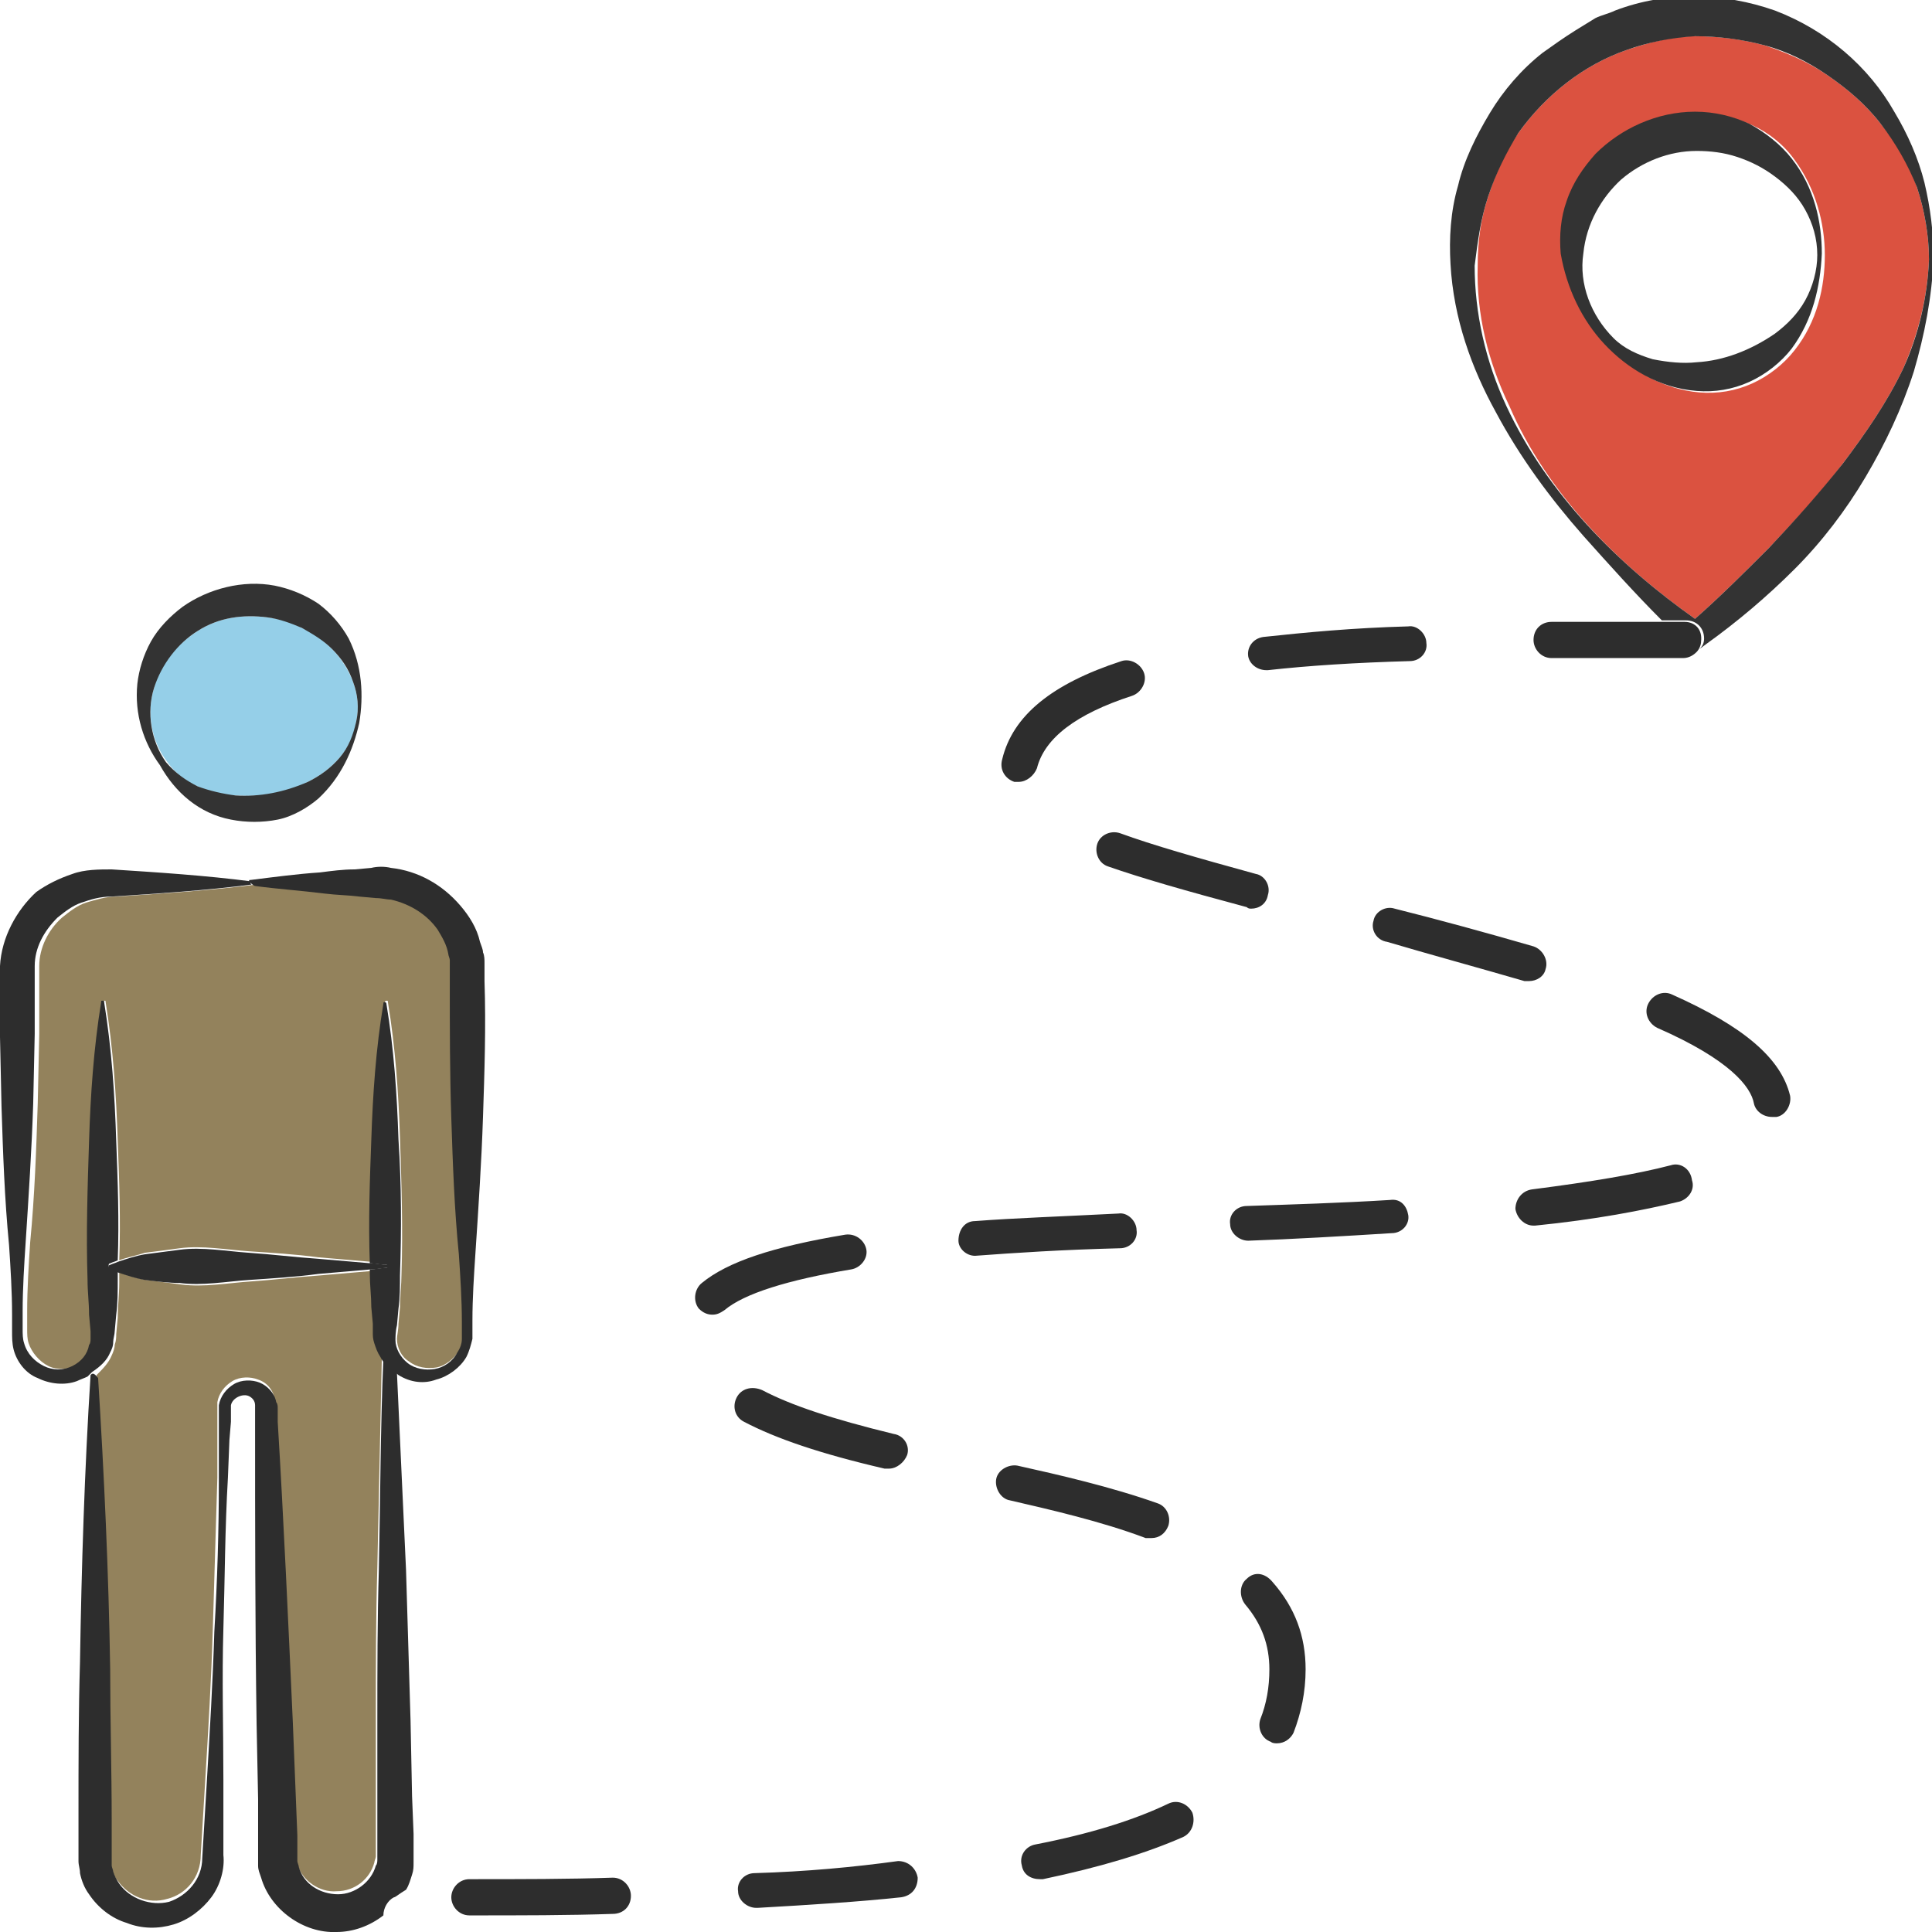 <?xml version="1.0" encoding="utf-8"?>
<!-- Generator: Adobe Illustrator 24.1.2, SVG Export Plug-In . SVG Version: 6.00 Build 0)  -->
<svg version="1.1" id="Layer_1" xmlns="http://www.w3.org/2000/svg" xmlns:xlink="http://www.w3.org/1999/xlink" x="0px" y="0px"
	 viewBox="0 0 128 128" style="enable-background:new 0 0 128 128;" xml:space="preserve">
<style type="text/css">
	.st0{fill:#DB5240;}
	.st1{fill:#333333;}
	.st2{fill:#2D2D2D;}
	.st3{fill:#93825C;}
	.st4{fill:#95CFE8;}
</style>
<g>
	<path class="st0" d="M112.3,41c1.7-1.5,3.3-3.1,4.9-4.7c1.7-1.8,3.4-3.6,4.9-5.6c1.5-2,2.9-4,4-6.3c1-2.3,1.6-4.7,1.7-7.2
		c0-1.6-0.3-3.3-0.8-4.8c-0.5-1.5-1.4-3-2.4-4.2c-1-1.3-2.2-2.3-3.5-3.2c-1.3-0.9-2.7-1.5-4.2-2c-1.5-0.4-3-0.6-4.6-0.6
		c-1.5,0-3,0.4-4.5,0.9c-2.9,1-5.4,3-7.2,5.5c-0.9,1.3-1.5,2.7-2,4.2c-0.5,1.5-0.7,3-0.7,4.6c-0.1,3.2,0.7,6.4,2.1,9.3
		C102.5,32.7,107.2,37.4,112.3,41z M104,13.4c0.4-1.1,1-2.2,1.9-3.1c1.6-1.8,4.1-2.9,6.6-2.8c1.2,0,2.5,0.3,3.6,0.8
		c1.1,0.5,2.1,1.3,2.8,2.3c1.4,1.9,2,4.2,2,6.3c0,2.1-0.5,4.4-2,6.3c-0.7,0.9-1.7,1.7-2.8,2.2c-1.1,0.5-2.3,0.7-3.5,0.6
		c-2.4-0.2-4.6-1.5-6.1-3.1c-1.5-1.6-2.5-3.7-2.8-6C103.5,15.7,103.6,14.5,104,13.4z"/>
	<path class="st1" d="M99.1,27.3c1.6,3,3.6,5.7,5.8,8.2c1.7,1.9,3.4,3.8,5.2,5.6l1.6,0c0.7,0,1.2,0.5,1.2,1.2c0,0.3-0.1,0.5-0.3,0.7
		l0.4-0.3c2.1-1.5,4.1-3.2,5.9-5c1.8-1.8,3.4-3.9,4.7-6.1c1.3-2.2,2.4-4.5,3.2-7c0.7-2.4,1.2-4.9,1.3-7.5c0-1.7-0.2-3.3-0.6-5
		c-0.4-1.6-1.1-3.2-2-4.7c-1.7-3-4.5-5.4-7.9-6.7c-3.4-1.2-7.2-1.3-10.6,0c-0.4,0.2-0.9,0.3-1.3,0.5L104.4,2c-0.8,0.5-1.5,1-2.2,1.5
		c-1.4,1.1-2.6,2.5-3.5,4c-0.9,1.5-1.7,3.1-2.1,4.8c-0.5,1.7-0.6,3.5-0.5,5.2C96.3,21.1,97.5,24.4,99.1,27.3z M98.6,13
		c0.5-1.5,1.2-2.9,2-4.2c1.8-2.5,4.3-4.5,7.2-5.5c1.4-0.5,2.9-0.8,4.5-0.9c1.5,0,3.1,0.2,4.6,0.6c1.5,0.4,2.9,1.1,4.2,2
		c1.3,0.9,2.5,1.9,3.5,3.2c1,1.3,1.8,2.7,2.4,4.2c0.5,1.5,0.8,3.2,0.8,4.8c-0.1,2.5-0.7,5-1.7,7.2c-1.1,2.3-2.5,4.3-4,6.3
		c-1.5,1.9-3.2,3.8-4.9,5.6c-1.6,1.6-3.2,3.2-4.9,4.7c-5.1-3.6-9.8-8.3-12.5-14.1c-1.4-3-2.1-6.2-2.1-9.3C97.9,16,98.1,14.5,98.6,13
		z"/>
	<path class="st1" d="M106.3,22.8c1.5,1.6,3.6,2.9,6.1,3.1c1.2,0.1,2.4-0.1,3.5-0.6c1.1-0.5,2.1-1.3,2.8-2.2c1.4-1.9,1.9-4.1,2-6.3
		c0-2.1-0.5-4.4-2-6.3c-0.7-0.9-1.7-1.7-2.8-2.3c-1.1-0.5-2.3-0.8-3.6-0.8c-2.5,0-4.9,1.1-6.6,2.8c-0.8,0.9-1.5,1.9-1.9,3.1
		c-0.4,1.1-0.5,2.3-0.4,3.5C103.8,19.1,104.8,21.2,106.3,22.8z M104.9,16.8c0.2-2,1.2-3.7,2.5-4.9c1.4-1.2,3.2-1.9,5-1.9
		c0.9,0,1.8,0.1,2.7,0.4c0.9,0.3,1.7,0.7,2.5,1.3c0.8,0.6,1.5,1.3,2,2.2c0.5,0.9,0.8,1.9,0.8,3c0,1-0.3,2.1-0.8,3
		c-0.5,0.9-1.2,1.6-2,2.2c-1.6,1.1-3.4,1.8-5.2,1.9c-0.9,0.1-1.9,0-2.9-0.2c-1-0.3-1.9-0.7-2.6-1.4
		C105.4,20.9,104.6,18.8,104.9,16.8z"/>
	<path class="st2" d="M48.8,92.6c-0.3,0.6-0.1,1.3,0.5,1.6c2.1,1.1,5,2.1,9.3,3.1c0.1,0,0.2,0,0.3,0c0.5,0,1-0.4,1.2-0.9
		c0.2-0.6-0.2-1.3-0.9-1.4c-4.1-1-6.8-1.9-8.7-2.9C49.8,91.8,49.1,92,48.8,92.6z"/>
	<path class="st2" d="M29.9,125.7c0,0.6,0.5,1.2,1.2,1.2c3.4,0,6.6,0,9.5-0.1c0.7,0,1.2-0.5,1.2-1.2c0-0.6-0.5-1.2-1.2-1.2
		c0,0,0,0,0,0c-2.9,0.1-6.1,0.1-9.5,0.1C30.4,124.5,29.9,125.1,29.9,125.7z"/>
	<path class="st2" d="M47.2,87.1c0.3,0,0.5-0.1,0.8-0.3c1.3-1.1,4.2-2,8.4-2.7c0.6-0.1,1.1-0.7,1-1.3c-0.1-0.6-0.7-1.1-1.4-1
		c-4.8,0.8-7.8,1.8-9.5,3.2c-0.5,0.4-0.6,1.2-0.2,1.7C46.6,87,46.9,87.1,47.2,87.1z"/>
	<path class="st2" d="M50,124.1c-0.7,0-1.2,0.6-1.1,1.2c0,0.6,0.6,1.1,1.2,1.1c0,0,0,0,0.1,0c3.5-0.2,6.7-0.4,9.5-0.7
		c0.7-0.1,1.1-0.6,1.1-1.3c-0.1-0.6-0.6-1.1-1.3-1.1C56.6,123.7,53.4,124,50,124.1z"/>
	<path class="st2" d="M82.6,104.6c-0.5,0.4-0.5,1.2-0.1,1.7c1.1,1.3,1.6,2.7,1.6,4.3c0,1.2-0.2,2.3-0.6,3.3
		c-0.2,0.6,0.1,1.3,0.7,1.5c0.1,0.1,0.3,0.1,0.4,0.1c0.5,0,0.9-0.3,1.1-0.7c0.5-1.3,0.8-2.7,0.8-4.2c0-2.2-0.7-4.1-2.2-5.8
		C83.8,104.2,83.1,104.1,82.6,104.6z"/>
	<path class="st2" d="M77.4,119.5c-2.3,1.1-5.2,2-8.8,2.7c-0.6,0.1-1.1,0.7-0.9,1.4c0.1,0.6,0.6,0.9,1.2,0.9c0.1,0,0.2,0,0.2,0
		c3.8-0.8,6.8-1.7,9.3-2.8c0.6-0.3,0.8-1,0.6-1.6C78.7,119.5,78,119.2,77.4,119.5z"/>
	<path class="st2" d="M92.1,79.5c-3.2,0.2-6.6,0.3-9.5,0.4c-0.7,0-1.2,0.6-1.1,1.2c0,0.6,0.6,1.1,1.2,1.1c0,0,0,0,0,0
		c2.9-0.1,6.3-0.3,9.5-0.5c0.7,0,1.2-0.6,1.1-1.2S92.8,79.4,92.1,79.5z"/>
	<path class="st2" d="M101,65c0.1,0,0.2,0,0.3,0c0.5,0,1-0.3,1.1-0.8c0.2-0.6-0.2-1.3-0.8-1.5c-3.1-0.9-6.4-1.8-9.2-2.5
		c-0.6-0.2-1.3,0.2-1.4,0.8c-0.2,0.6,0.2,1.3,0.9,1.4C94.6,63.2,97.9,64.1,101,65z"/>
	<path class="st2" d="M82.9,60.2c0.5,0,1-0.3,1.1-0.9c0.2-0.6-0.2-1.3-0.8-1.4c-4-1.1-6.8-1.9-9-2.7c-0.6-0.2-1.3,0.1-1.5,0.7
		c-0.2,0.6,0.1,1.3,0.7,1.5c2.3,0.8,5.1,1.6,9.2,2.7C82.7,60.2,82.8,60.2,82.9,60.2z"/>
	<path class="st2" d="M76.3,101.9c0.5,0,0.9-0.3,1.1-0.8c0.2-0.6-0.1-1.3-0.7-1.5c-3.1-1.1-6.6-1.9-9.3-2.5
		c-0.6-0.1-1.3,0.3-1.4,0.9c-0.1,0.6,0.3,1.3,0.9,1.4c2.6,0.6,6.1,1.4,9,2.5C76,101.9,76.2,101.9,76.3,101.9z"/>
	<path class="st2" d="M110.8,65.9c-0.6-0.3-1.3,0-1.6,0.6c-0.3,0.6,0,1.3,0.6,1.6c4.8,2.1,6.2,3.9,6.4,5c0.1,0.5,0.6,0.9,1.2,0.9
		c0.1,0,0.2,0,0.3,0c0.6-0.1,1-0.8,0.9-1.4C118,70.1,115.5,68,110.8,65.9z"/>
	<path class="st2" d="M67.2,51.8c0.1,0,0.2,0,0.3,0c0.5,0,1-0.4,1.2-0.9c0.5-2,2.6-3.6,6.3-4.8c0.6-0.2,1-0.9,0.8-1.5
		c-0.2-0.6-0.9-1-1.5-0.8c-4.6,1.5-7.2,3.6-7.9,6.5C66.2,51,66.6,51.6,67.2,51.8z"/>
	<path class="st2" d="M83.9,44.4c0,0,0.1,0,0.1,0c2.7-0.3,5.8-0.5,9.4-0.6c0.7,0,1.2-0.6,1.1-1.2c0-0.6-0.6-1.2-1.2-1.1
		c-3.7,0.1-6.8,0.4-9.6,0.7c-0.7,0.1-1.1,0.7-1,1.3C82.8,44,83.3,44.4,83.9,44.4z"/>
	<path class="st2" d="M110.7,77.2c-2.3,0.6-5.3,1.1-9.2,1.6c-0.7,0.1-1.1,0.7-1.1,1.3c0.1,0.6,0.6,1.1,1.2,1.1c0,0,0.1,0,0.1,0
		c4-0.4,7.1-1,9.6-1.6c0.6-0.2,1-0.8,0.8-1.4C112,77.4,111.3,77,110.7,77.2z"/>
	<path class="st2" d="M64.6,83.2C64.7,83.2,64.7,83.2,64.6,83.2c2.7-0.2,5.7-0.4,9.6-0.5c0.7,0,1.2-0.6,1.1-1.2
		c0-0.6-0.6-1.2-1.2-1.1c-3.9,0.2-6.9,0.3-9.5,0.5c-0.7,0-1.1,0.6-1.1,1.3C63.5,82.7,64,83.2,64.6,83.2z"/>
	<path class="st2" d="M111.6,41.2l-1.6,0l-0.8,0c-2.1,0-4.3,0-6.4,0c-0.7,0-1.2,0.5-1.2,1.2c0,0.6,0.5,1.2,1.2,1.2c0,0,0,0,0,0
		c2.1,0,4.3,0,6.4,0l2.3,0c0.4,0,0.7-0.2,0.9-0.4c0.2-0.2,0.3-0.5,0.3-0.7C112.8,41.7,112.3,41.2,111.6,41.2z"/>
	<g>
		<path class="st3" d="M11.9,82.7c1.5-0.2,3.1,0.1,4.6,0.2c1.5,0.1,3.1,0.2,4.6,0.4c1.2,0.1,2.3,0.2,3.5,0.3c-0.1-2.7,0-5.4,0.1-8.2
			c0.1-3,0.3-6,0.8-9c0-0.1,0.1-0.1,0.1-0.1c0.1,0,0.1,0,0.1,0.1c0.5,3,0.7,6,0.8,9c0.1,3,0.2,6,0.1,9c0,0.7-0.1,1.5-0.1,2.2
			l-0.1,1.1c0,0.4-0.1,0.8-0.1,1c0,0.6,0.3,1.2,0.8,1.5c0.5,0.4,1.2,0.5,1.8,0.4c0.6-0.1,1.2-0.6,1.5-1.1c0.2-0.3,0.2-0.6,0.3-0.9
			c0-0.3,0-0.7,0-1.1c0-1.5-0.1-3-0.2-4.5c-0.2-3-0.4-6-0.5-9c-0.1-3-0.2-6-0.1-9l0-0.6l0-0.3l0-0.2c0-0.1,0-0.3,0-0.4
			c0-0.1,0-0.3-0.1-0.4c-0.1-0.6-0.4-1.1-0.7-1.6c-0.7-1-1.8-1.7-3.1-2c-0.3-0.1-0.6-0.1-1-0.1l-1.1-0.1c-0.8,0-1.5-0.1-2.3-0.2
			c-1.5-0.1-3-0.3-4.6-0.5c-3.1,0.4-6.2,0.6-9.3,0.8c-0.7,0-1.3,0.2-2,0.4c-0.6,0.2-1.1,0.6-1.6,1c-0.9,0.8-1.5,2-1.5,3.2l0,2.2
			c0,0.8,0,1.5,0,2.3l-0.1,4.6c-0.1,3.1-0.2,6.1-0.5,9.2c-0.1,1.5-0.2,3.1-0.2,4.6c0,0.4,0,0.8,0,1.1c0,0.4,0,0.7,0.1,1
			c0.2,0.6,0.7,1.2,1.3,1.5c0.6,0.3,1.3,0.2,1.9,0c0.6-0.3,1-0.8,1.1-1.4c0-0.1,0-0.3,0.1-0.4c0-0.1,0-0.3,0-0.5L6,87.1
			c-0.1-0.8-0.1-1.5-0.1-2.3c-0.1-3.1-0.1-6.1,0.1-9.2c0.1-3.1,0.3-6.1,0.8-9.2c0-0.1,0.1-0.1,0.1-0.1c0.1,0,0.1,0,0.1,0.1
			c0.5,3.1,0.7,6.1,0.8,9.2c0.1,2.6,0.2,5.3,0.1,7.9C8.4,83.3,9,83.2,9.6,83C10.4,82.9,11.2,82.8,11.9,82.7z"/>
		<path class="st3" d="M24.9,88.4l0-0.6l-0.1-1.1c-0.1-0.7-0.1-1.5-0.1-2.2c0-0.1,0-0.2,0-0.3c-1.2,0.1-2.3,0.2-3.5,0.3
			c-1.5,0.1-3.1,0.3-4.6,0.4c-1.5,0.1-3.1,0.4-4.6,0.2c-0.8-0.1-1.5-0.2-2.3-0.3c-0.6-0.1-1.2-0.3-1.8-0.5c0,0.2,0,0.4,0,0.7
			c0,0.8-0.1,1.5-0.1,2.3l-0.1,1.1c0,0.2,0,0.4-0.1,0.7c0,0.2-0.1,0.5-0.2,0.7c-0.2,0.5-0.6,0.9-1,1.3c0.4,6.4,0.6,12.9,0.8,19.3
			c0.1,3.3,0.1,6.7,0.1,10l0,2.5l0,0.3l0,0.2c0,0.1,0,0.3,0.1,0.4c0.1,0.3,0.2,0.6,0.4,0.8c0.7,1,2,1.6,3.3,1.2
			c1.2-0.3,2.2-1.4,2.2-2.9l0.3-5c0.2-3.3,0.4-6.6,0.5-10c0.1-3.3,0.2-6.6,0.3-10l0-2.5l0-1.2l0-0.6c0-0.2,0-0.4,0-0.7
			c0.1-0.6,0.5-1.1,1-1.4c0.5-0.3,1.2-0.3,1.7-0.1c0.6,0.2,1,0.7,1.1,1.3c0,0.1,0.1,0.3,0.1,0.4l0,0.3l0,0.6
			c0.4,6.6,0.8,13.3,1,19.9l0.2,5l0.1,2.5l0,1.2c0,0.2,0,0.4,0,0.5c0,0.1,0.1,0.3,0.1,0.4c0.3,1.1,1.5,1.9,2.6,1.8
			c1.2,0,2.2-0.8,2.5-1.9c0-0.1,0.1-0.3,0.1-0.4l0-0.2c0-0.1,0-0.2,0-0.3l0-1.2l0-2.5l0-5c0-3.3,0-6.6,0.1-10
			c0.1-4.7,0.2-9.3,0.3-14C25.2,89.7,25,89.4,25,89C24.9,88.8,24.9,88.5,24.9,88.4z"/>
		<path class="st2" d="M26.1,125.7c0.1,0,0.3-0.2,0.8-0.5c0.2-0.3,0.3-0.7,0.4-1c0.1-0.3,0.1-0.5,0.1-0.8l0-0.4l0-0.3l0-1.2
			l-0.1-2.5l-0.1-5c-0.1-3.3-0.2-6.6-0.3-10c-0.2-4.3-0.4-8.6-0.6-13c-0.4-0.3-0.7-0.6-0.9-1c-0.2,4.7-0.2,9.3-0.3,14
			c-0.1,3.3-0.1,6.6-0.1,10l0,5l0,2.5l0,1.2c0,0.1,0,0.2,0,0.3l0,0.2c0,0.1,0,0.3-0.1,0.4c-0.3,1.1-1.4,1.9-2.5,1.9
			c-1.2,0-2.3-0.7-2.6-1.8c0-0.1-0.1-0.3-0.1-0.4c0-0.1,0-0.3,0-0.5l0-1.2l-0.1-2.5l-0.2-5c-0.3-6.6-0.6-13.3-1-19.9l0-0.6l0-0.3
			c0-0.1,0-0.3-0.1-0.4c-0.1-0.6-0.6-1.1-1.1-1.3c-0.5-0.2-1.2-0.2-1.7,0.1c-0.5,0.3-0.9,0.8-1,1.4c0,0.3,0,0.5,0,0.7l0,0.6l0,1.2
			l0,2.5c0,3.3-0.1,6.6-0.3,10c-0.1,3.3-0.3,6.6-0.5,10l-0.3,5c0,1.4-1,2.5-2.2,2.9c-1.2,0.3-2.6-0.2-3.3-1.2
			c-0.2-0.3-0.3-0.5-0.4-0.8c0-0.1-0.1-0.3-0.1-0.4l0-0.2l0-0.3l0-2.5c0-3.3-0.1-6.7-0.1-10c-0.1-6.4-0.4-12.9-0.8-19.3
			C6.2,90.9,6.1,91,6,91.1c-0.4,6.3-0.6,12.7-0.7,19c-0.1,3.3-0.1,6.7-0.1,10l0,2.5l0,0.3l0,0.4c0,0.3,0.1,0.5,0.1,0.8
			c0.1,0.5,0.3,1,0.6,1.4c0.6,0.9,1.5,1.6,2.5,1.9c1,0.4,2.1,0.4,3.1,0.1c1-0.3,1.9-1,2.5-1.8c0.6-0.8,0.9-1.9,0.8-2.8l0-5
			c0-3.3-0.1-6.7,0-10c0.1-3.3,0.1-6.6,0.3-10l0.1-2.5l0.1-1.2l0-0.6c0-0.2,0-0.5,0-0.5c0.1-0.5,0.8-0.8,1.2-0.6
			c0.2,0.1,0.4,0.3,0.4,0.6c0,0.1,0,0.1,0,0.2v0.3l0,0.6c0,6.7,0,13.3,0.1,20l0.1,5l0,2.5l0,1.2c0,0.2,0,0.5,0,0.7
			c0,0.3,0.1,0.5,0.2,0.8c0.6,2.1,2.8,3.7,5,3.6c1.1,0,2.2-0.4,3.1-1.1C25.4,126.4,25.7,125.9,26.1,125.7z"/>
		<path class="st2" d="M7.3,89.6c0.1-0.2,0.2-0.4,0.2-0.7c0-0.2,0.1-0.5,0.1-0.7l0.1-1.1c0.1-0.8,0.1-1.5,0.1-2.3c0-0.2,0-0.4,0-0.7
			C7.7,84.1,7.5,84,7.3,84c-0.1,0-0.1-0.1-0.1-0.2c0,0,0-0.1,0.1-0.1c0.2-0.1,0.3-0.1,0.5-0.2c0.1-2.6,0-5.3-0.1-7.9
			c-0.1-3.1-0.3-6.1-0.8-9.2c0-0.1,0-0.1-0.1-0.1c-0.1,0-0.1,0-0.1,0.1c-0.5,3.1-0.7,6.1-0.8,9.2c-0.1,3.1-0.2,6.1-0.1,9.2
			c0,0.8,0.1,1.5,0.1,2.3l0.1,1.1c0,0.2,0,0.4,0,0.5c0,0.1,0,0.3-0.1,0.4c-0.1,0.6-0.5,1.1-1.1,1.4c-0.6,0.3-1.3,0.3-1.9,0
			c-0.6-0.3-1.1-0.8-1.3-1.5c-0.1-0.3-0.1-0.6-0.1-1c0-0.4,0-0.8,0-1.1c0-1.5,0.1-3.1,0.2-4.6c0.2-3.1,0.4-6.1,0.5-9.2l0.1-4.6
			c0-0.8,0-1.5,0-2.3l0-2.2c0-1.2,0.6-2.3,1.5-3.2c0.5-0.4,1-0.8,1.6-1c0.6-0.2,1.2-0.4,2-0.4c3.1-0.2,6.2-0.4,9.3-0.8
			c-0.1,0-0.1-0.1-0.1-0.1c0-0.1,0.1-0.1,0.1-0.1c-3.1-0.4-6.2-0.6-9.3-0.8c-0.8,0-1.8,0-2.6,0.3c-0.9,0.3-1.7,0.7-2.4,1.2
			C1.1,60.3,0.1,62.1,0,64l0,0.4l0,0.3l0,0.6l0,1.1c0,0.8,0,1.5,0,2.3l0.1,4.6c0.1,3.1,0.2,6.1,0.5,9.2c0.1,1.5,0.2,3.1,0.2,4.6
			c0,0.4,0,0.8,0,1.1c0,0.4,0,0.8,0.1,1.2c0.2,0.8,0.8,1.6,1.6,1.9c0.8,0.4,1.8,0.5,2.6,0.2c0.2-0.1,0.5-0.2,0.7-0.3
			c0.1-0.1,0.2-0.2,0.3-0.3C6.7,90.5,7.1,90.1,7.3,89.6z"/>
		<path class="st2" d="M16.9,58.7c1.5,0.2,3,0.3,4.6,0.5c0.8,0.1,1.5,0.1,2.3,0.2l1.1,0.1c0.4,0,0.7,0.1,1,0.1c1.3,0.3,2.4,1,3.1,2
			c0.3,0.5,0.6,1,0.7,1.6c0,0.1,0.1,0.3,0.1,0.4c0,0.1,0,0.3,0,0.4l0,0.2l0,0.3l0,0.6c0,3,0,6,0.1,9c0.1,3,0.2,6,0.5,9
			c0.1,1.5,0.2,3,0.2,4.5c0,0.4,0,0.8,0,1.1c0,0.3-0.1,0.6-0.3,0.9c-0.3,0.6-0.9,1-1.5,1.1c-0.6,0.1-1.3,0-1.8-0.4
			c-0.5-0.4-0.8-1-0.8-1.5c0-0.2,0-0.6,0.1-1l0.1-1.1c0.1-0.7,0.1-1.5,0.1-2.2c0.1-3,0.1-6-0.1-9c-0.1-3-0.3-6-0.8-9
			c0,0,0-0.1-0.1-0.1c-0.1,0-0.1,0-0.1,0.1c-0.5,3-0.7,6-0.8,9c-0.1,2.7-0.2,5.4-0.1,8.2c0.4,0,0.7,0.1,1.1,0.1
			c0.1,0,0.1,0.1,0.1,0.1c0,0.1-0.1,0.1-0.1,0.1c-0.4,0-0.7,0.1-1.1,0.1c0,0.1,0,0.2,0,0.3c0,0.7,0.1,1.5,0.1,2.2l0.1,1.1l0,0.6
			c0,0.2,0,0.4,0.1,0.7c0.1,0.3,0.2,0.6,0.4,0.9c0.2,0.4,0.5,0.7,0.9,1c0.1,0.1,0.2,0.1,0.3,0.2c0.8,0.5,1.7,0.6,2.5,0.3
			c0.8-0.2,1.6-0.8,2-1.5c0.2-0.4,0.3-0.8,0.4-1.2c0-0.4,0-0.8,0-1.2c0-1.5,0.1-3,0.2-4.5c0.2-3,0.4-6,0.5-9c0.1-3,0.2-6,0.1-9
			l0-0.6l0-0.3l0-0.3c0-0.2,0-0.5-0.1-0.7c0-0.2-0.1-0.4-0.2-0.7c-0.2-0.9-0.7-1.7-1.3-2.4c-1.2-1.4-2.8-2.3-4.6-2.5
			c-0.4-0.1-0.9-0.1-1.3,0l-1.1,0.1c-0.8,0-1.5,0.1-2.3,0.2c-1.5,0.1-3,0.3-4.6,0.5c-0.1,0-0.1,0-0.1,0.1
			C16.8,58.7,16.9,58.7,16.9,58.7z"/>
		<path class="st2" d="M11.9,85c1.5,0.2,3.1-0.1,4.6-0.2c1.5-0.1,3.1-0.2,4.6-0.4c1.2-0.1,2.3-0.2,3.5-0.3c0.4,0,0.7-0.1,1.1-0.1
			c0.1,0,0.1,0,0.1-0.1c0-0.1,0-0.1-0.1-0.1c-0.4,0-0.7-0.1-1.1-0.1c-1.2-0.1-2.3-0.2-3.5-0.3c-1.5-0.1-3.1-0.3-4.6-0.4
			c-1.5-0.1-3.1-0.4-4.6-0.2c-0.8,0.1-1.5,0.2-2.3,0.3c-0.6,0.1-1.2,0.3-1.8,0.5c-0.2,0.1-0.3,0.1-0.5,0.2c0,0-0.1,0-0.1,0.1
			c0,0.1,0,0.1,0.1,0.2c0.2,0.1,0.3,0.1,0.5,0.2c0.6,0.2,1.2,0.4,1.8,0.5C10.4,84.9,11.2,85,11.9,85z"/>
		<g>
			<path class="st4" d="M13.1,52.1c0.8,0.4,1.6,0.6,2.5,0.6c1.7,0.1,3.3-0.1,4.8-0.9c0.8-0.4,1.5-0.9,2.1-1.6c0.6-0.7,1-1.5,1.1-2.4
				c0.2-0.9,0.1-1.8-0.2-2.6c-0.3-0.8-0.8-1.6-1.4-2.2c-0.6-0.6-1.3-1.1-2-1.4c-0.7-0.4-1.5-0.6-2.3-0.7c-1.6-0.2-3.2,0-4.6,0.9
				c-1.4,0.9-2.5,2.2-2.9,3.8c-0.5,1.6-0.2,3.5,0.9,4.9C11.6,51.2,12.3,51.8,13.1,52.1z"/>
			<path class="st1" d="M15.3,54.3c1,0.2,2.1,0.2,3.1,0c1-0.2,2-0.8,2.7-1.4c1.5-1.4,2.3-3.2,2.7-5c0.3-1.8,0.2-3.8-0.7-5.6
				c-0.5-0.9-1.2-1.7-2-2.3c-0.9-0.6-1.9-1-2.9-1.2c-2.1-0.4-4.4,0.2-6.1,1.4c-0.8,0.6-1.6,1.4-2.1,2.3c-0.5,0.9-0.8,1.9-0.9,2.8
				c-0.2,2,0.4,3.9,1.5,5.4C11.6,52.5,13.2,53.9,15.3,54.3z M10.2,45.6c0.5-1.6,1.6-3,2.9-3.8c1.4-0.9,3-1.1,4.6-0.9
				c0.8,0.1,1.6,0.4,2.3,0.7c0.7,0.4,1.4,0.8,2,1.4c0.6,0.6,1.1,1.3,1.4,2.2c0.3,0.8,0.4,1.7,0.2,2.6c-0.2,0.9-0.5,1.7-1.1,2.4
				c-0.6,0.7-1.3,1.2-2.1,1.6c-1.6,0.7-3.2,1-4.8,0.9c-0.8-0.1-1.7-0.3-2.5-0.6c-0.8-0.4-1.5-0.9-2.1-1.6
				C10,49.1,9.7,47.2,10.2,45.6z"/>
		</g>
	</g>
</g>
</svg>
